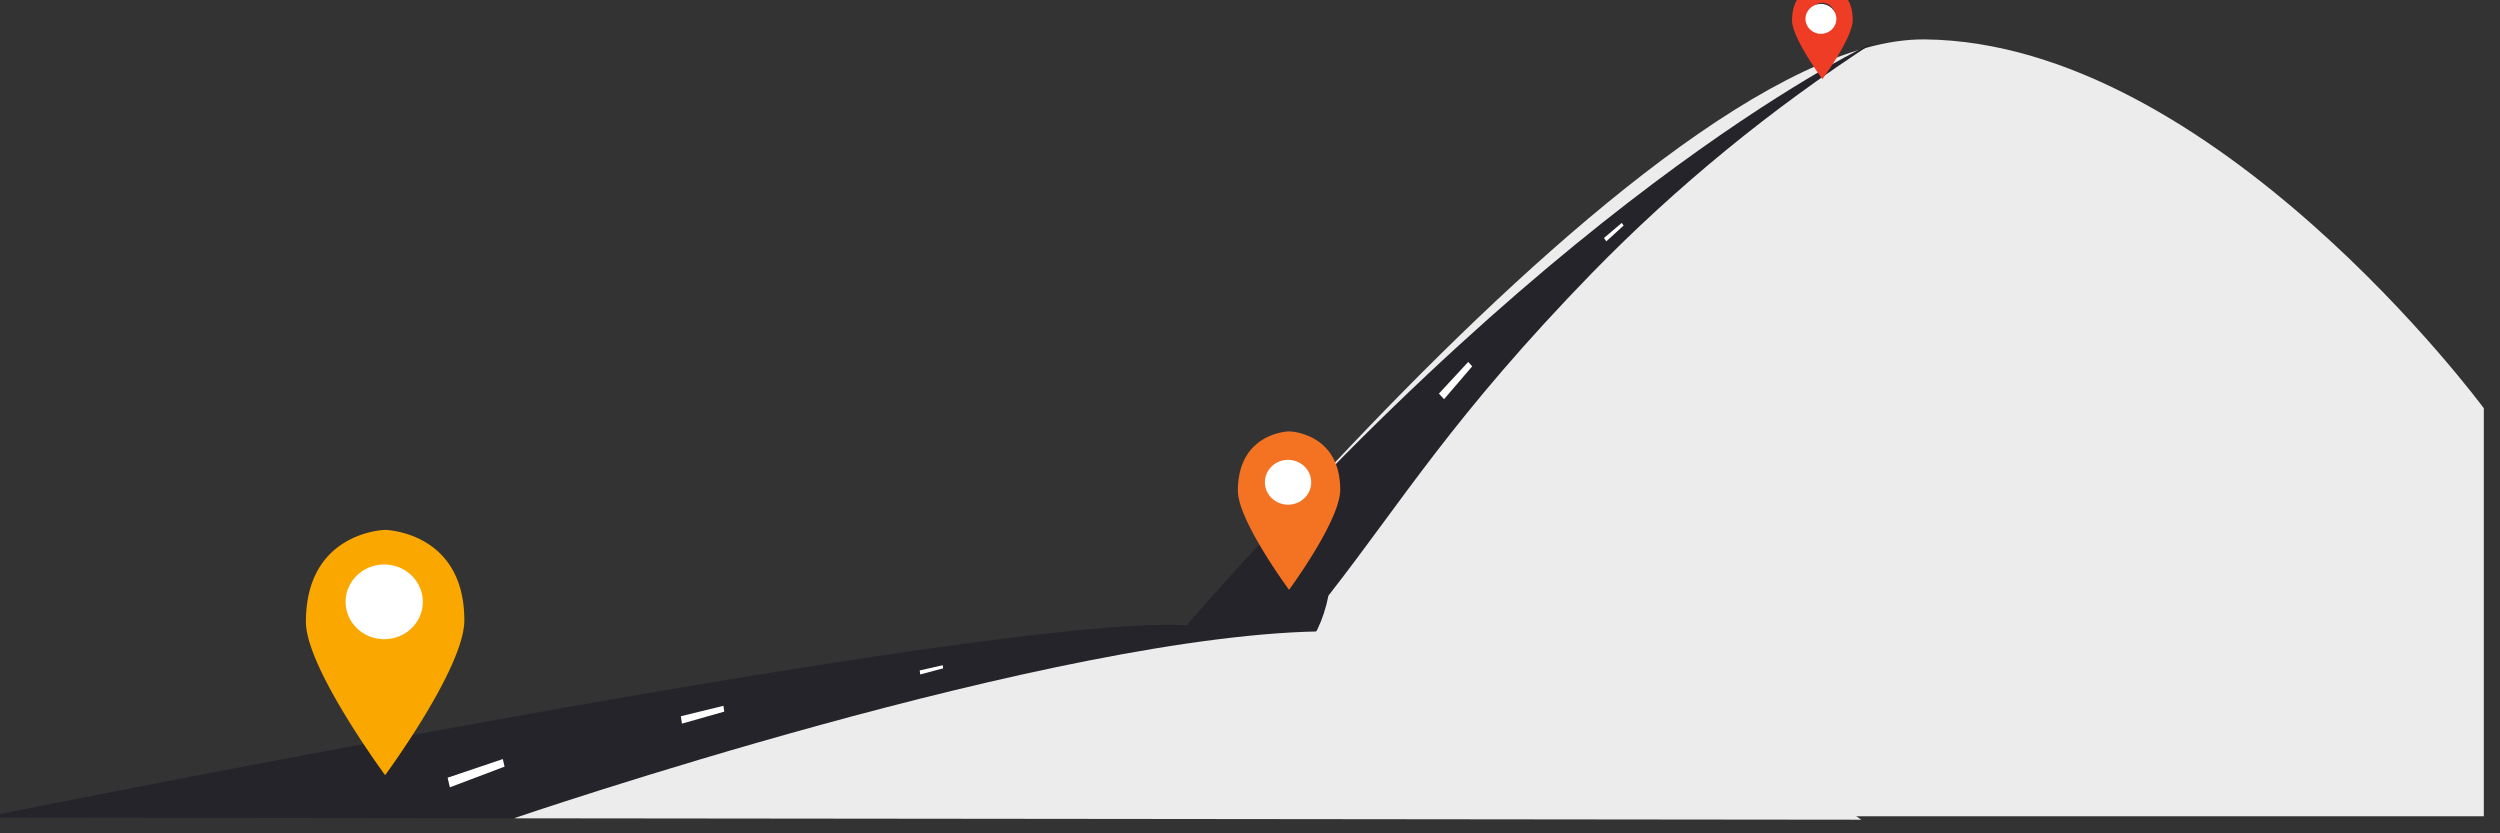 <?xml version="1.0" encoding="UTF-8" standalone="no"?>
<!-- Created with Inkscape (http://www.inkscape.org/) -->

<svg
   xmlns:dc="http://purl.org/dc/elements/1.1/"
   xmlns:cc="http://creativecommons.org/ns#"
   xmlns:rdf="http://www.w3.org/1999/02/22-rdf-syntax-ns#"
   xmlns:svg="http://www.w3.org/2000/svg"
   xmlns="http://www.w3.org/2000/svg"
   xmlns:sodipodi="http://sodipodi.sourceforge.net/DTD/sodipodi-0.dtd"
   xmlns:inkscape="http://www.inkscape.org/namespaces/inkscape"
   width="88.642mm"
   height="29.545mm"
   viewBox="0 0 88.642 29.545"
   version="1.1"
   id="svg5785"
   inkscape:version="0.92.2 (5c3e80d, 2017-08-06)"
   sodipodi:docname="road.svg">
  <rect x="0" y="0" width="88.642" height="29.545" fill="#333333" stroke="none"/>
  <defs
     id="defs5779" />
  <sodipodi:namedview
     id="base"
     pagecolor="#ffffff"
     bordercolor="#666666"
     borderopacity="1.0"
     inkscape:pageopacity="0.0"
     inkscape:pageshadow="2"
     inkscape:zoom="1.4"
     inkscape:cx="278.38886"
     inkscape:cy="56.610785"
     inkscape:document-units="mm"
     inkscape:current-layer="g5531"
     showgrid="false"
     inkscape:window-width="1920"
     inkscape:window-height="1043"
     inkscape:window-x="1920"
     inkscape:window-y="0"
     inkscape:window-maximized="1" />
  <g
     inkscape:label="Layer 1"
     inkscape:groupmode="layer"
     id="layer1"
     transform="translate(-85.75,-187.003)">
    <g
       id="g5531"
       transform="matrix(0.265,0,0,0.265,1025.751,521.206)">
      <g
         id="g5886">
        <path
           sodipodi:nodetypes="csccc"
           style="fill:#ececec;stroke-width:1.055"
           inkscape:connector-curvature="0"
           id="path1032-5"
           d="m -3409.191,-1151.927 c 0,0 80.638,-104.345 119.566,-103.944 38.673,0.399 74.784,49.35 74.784,49.35 v 54.589 z"
           class="f" />
        <path
           sodipodi:nodetypes="cccccccc"
           style="fill:#24242a;stroke-width:1.017"
           inkscape:connector-curvature="0"
           id="path1034-9"
           d="m -3549.566,-1151.745 c 0,0 135.045,-27.271 161.164,-25.749 52.14,-59.737 91.959,-78 91.959,-78 -13.736,8.902 -26.396,19.267 -37.744,30.9 -18.581,19.115 -25.351,30.493 -35.242,43.146 -2.737,13.807 -15.739,12.061 -15.739,12.061 l -93.249,17.73 z"
           class="c" />
        <path
           style="fill:#faa800;stroke-width:1.017"
           inkscape:connector-curvature="0"
           id="path1036-2"
           d="m -3506.242,-1177.937 c 0,6.153 10.598,20.51 10.598,20.51 0,0 10.598,-14.357 10.598,-20.716 0,-11.895 -10.598,-12.1 -10.598,-12.1 0,0 -10.598,0.205 -10.598,12.306 m 6.359,-2.051 a 4.252,4.114 0 0 1 4.237,-4.1 4.252,4.114 0 0 1 4.237,4.1 4.252,4.114 0 0 1 -4.237,4.1 4.252,4.114 0 0 1 -4.237,-4.1 z"
           class="g" />
        <path
           style="fill:#ee3c25;stroke-width:1.017"
           inkscape:connector-curvature="0"
           id="path1038-2"
           d="m -3307.401,-1258.417 c 0,2.358 4.061,7.858 4.061,7.858 0,0 4.061,-5.5 4.061,-7.937 0,-4.557 -4.061,-4.636 -4.061,-4.636 0,0 -4.061,0.079 -4.061,4.715 m 2.437,-0.786 a 1.629,1.576 0 0 1 1.624,-1.571 1.629,1.576 0 0 1 1.624,1.571 1.629,1.576 0 0 1 -1.624,1.571 1.629,1.576 0 0 1 -1.624,-1.571 z"
           class="h" />
        <path
           style="fill:#ffffff;fill-rule:evenodd;stroke-width:1.017"
           inkscape:connector-curvature="0"
           id="path1040-8"
           d="m -3479.898,-1159.582 0.233,1.013 -7.318,2.77 -0.301,-1.288 z"
           class="i" />
        <path
           style="fill:#ffffff;fill-rule:evenodd;stroke-width:1.017"
           inkscape:connector-curvature="0"
           id="path1042-9"
           d="m -3450.377,-1166.707 0.108,0.777 -5.664,1.608 -0.142,-0.991 z"
           class="i" />
        <path
           style="fill:#ffffff;fill-rule:evenodd;stroke-width:1.017"
           inkscape:connector-curvature="0"
           id="path1044-7"
           d="m -3421.033,-1172.139 0.051,0.42 -3.071,0.815 -0.062,-0.537 z"
           class="i" />
        <path
           style="fill:#ffffff;fill-rule:evenodd;stroke-width:1.017"
           inkscape:connector-curvature="0"
           id="path1046-3"
           d="m -3350.729,-1212.717 0.538,0.586 -3.768,4.398 -0.69,-0.745 z"
           class="i" />
        <path
           style="fill:#ffffff;fill-rule:evenodd;stroke-width:1.017"
           inkscape:connector-curvature="0"
           id="path1048-6"
           d="m -3330.184,-1231.317 0.248,0.348 -2.316,2.115 -0.315,-0.446 z"
           class="i" />
        <path
           style="fill:#f37323;stroke-width:1.017"
           inkscape:connector-curvature="0"
           id="path1050-1"
           d="m -3381.547,-1195.477 c 0,3.975 6.847,13.25 6.847,13.25 0,0 6.847,-9.275 6.847,-13.382 0,-7.685 -6.847,-7.818 -6.847,-7.818 0,0 -6.847,0.133 -6.847,7.95 m 4.108,-1.325 a 2.747,2.658 0 0 1 2.739,-2.65 2.747,2.658 0 0 1 2.739,2.65 2.747,2.658 0 0 1 -2.739,2.65 2.747,2.658 0 0 1 -2.739,-2.65 z"
           class="j" />
        <path
           sodipodi:nodetypes="cscc"
           style="fill:#ececec;stroke-width:1.017"
           inkscape:connector-curvature="0"
           id="path1054-9"
           d="m -3478.417,-1151.656 c 0,0 73.142,-25.02 109.215,-25.02 36.07,0 71.065,25.209 71.065,25.209 z"
           class="f" />
        <ellipse
           style="fill:#ffffff;stroke-width:1.017"
           id="ellipse1056-3"
           ry="5"
           rx="5.168"
           cy="-1180.617"
           cx="-3495.766"
           class="l" />
        <ellipse
           style="fill:#ffffff;stroke-width:1.017"
           id="ellipse1058-1"
           ry="3"
           rx="3.1"
           cy="-1196.617"
           cx="-3374.834"
           class="l" />
        <ellipse
           style="fill:#ffffff;stroke-width:1.017"
           id="ellipse1060-9"
           ry="2"
           rx="2.067"
           cy="-1258.617"
           cx="-3303.536"
           class="l" />
      </g>
    </g>
  </g>
</svg>
